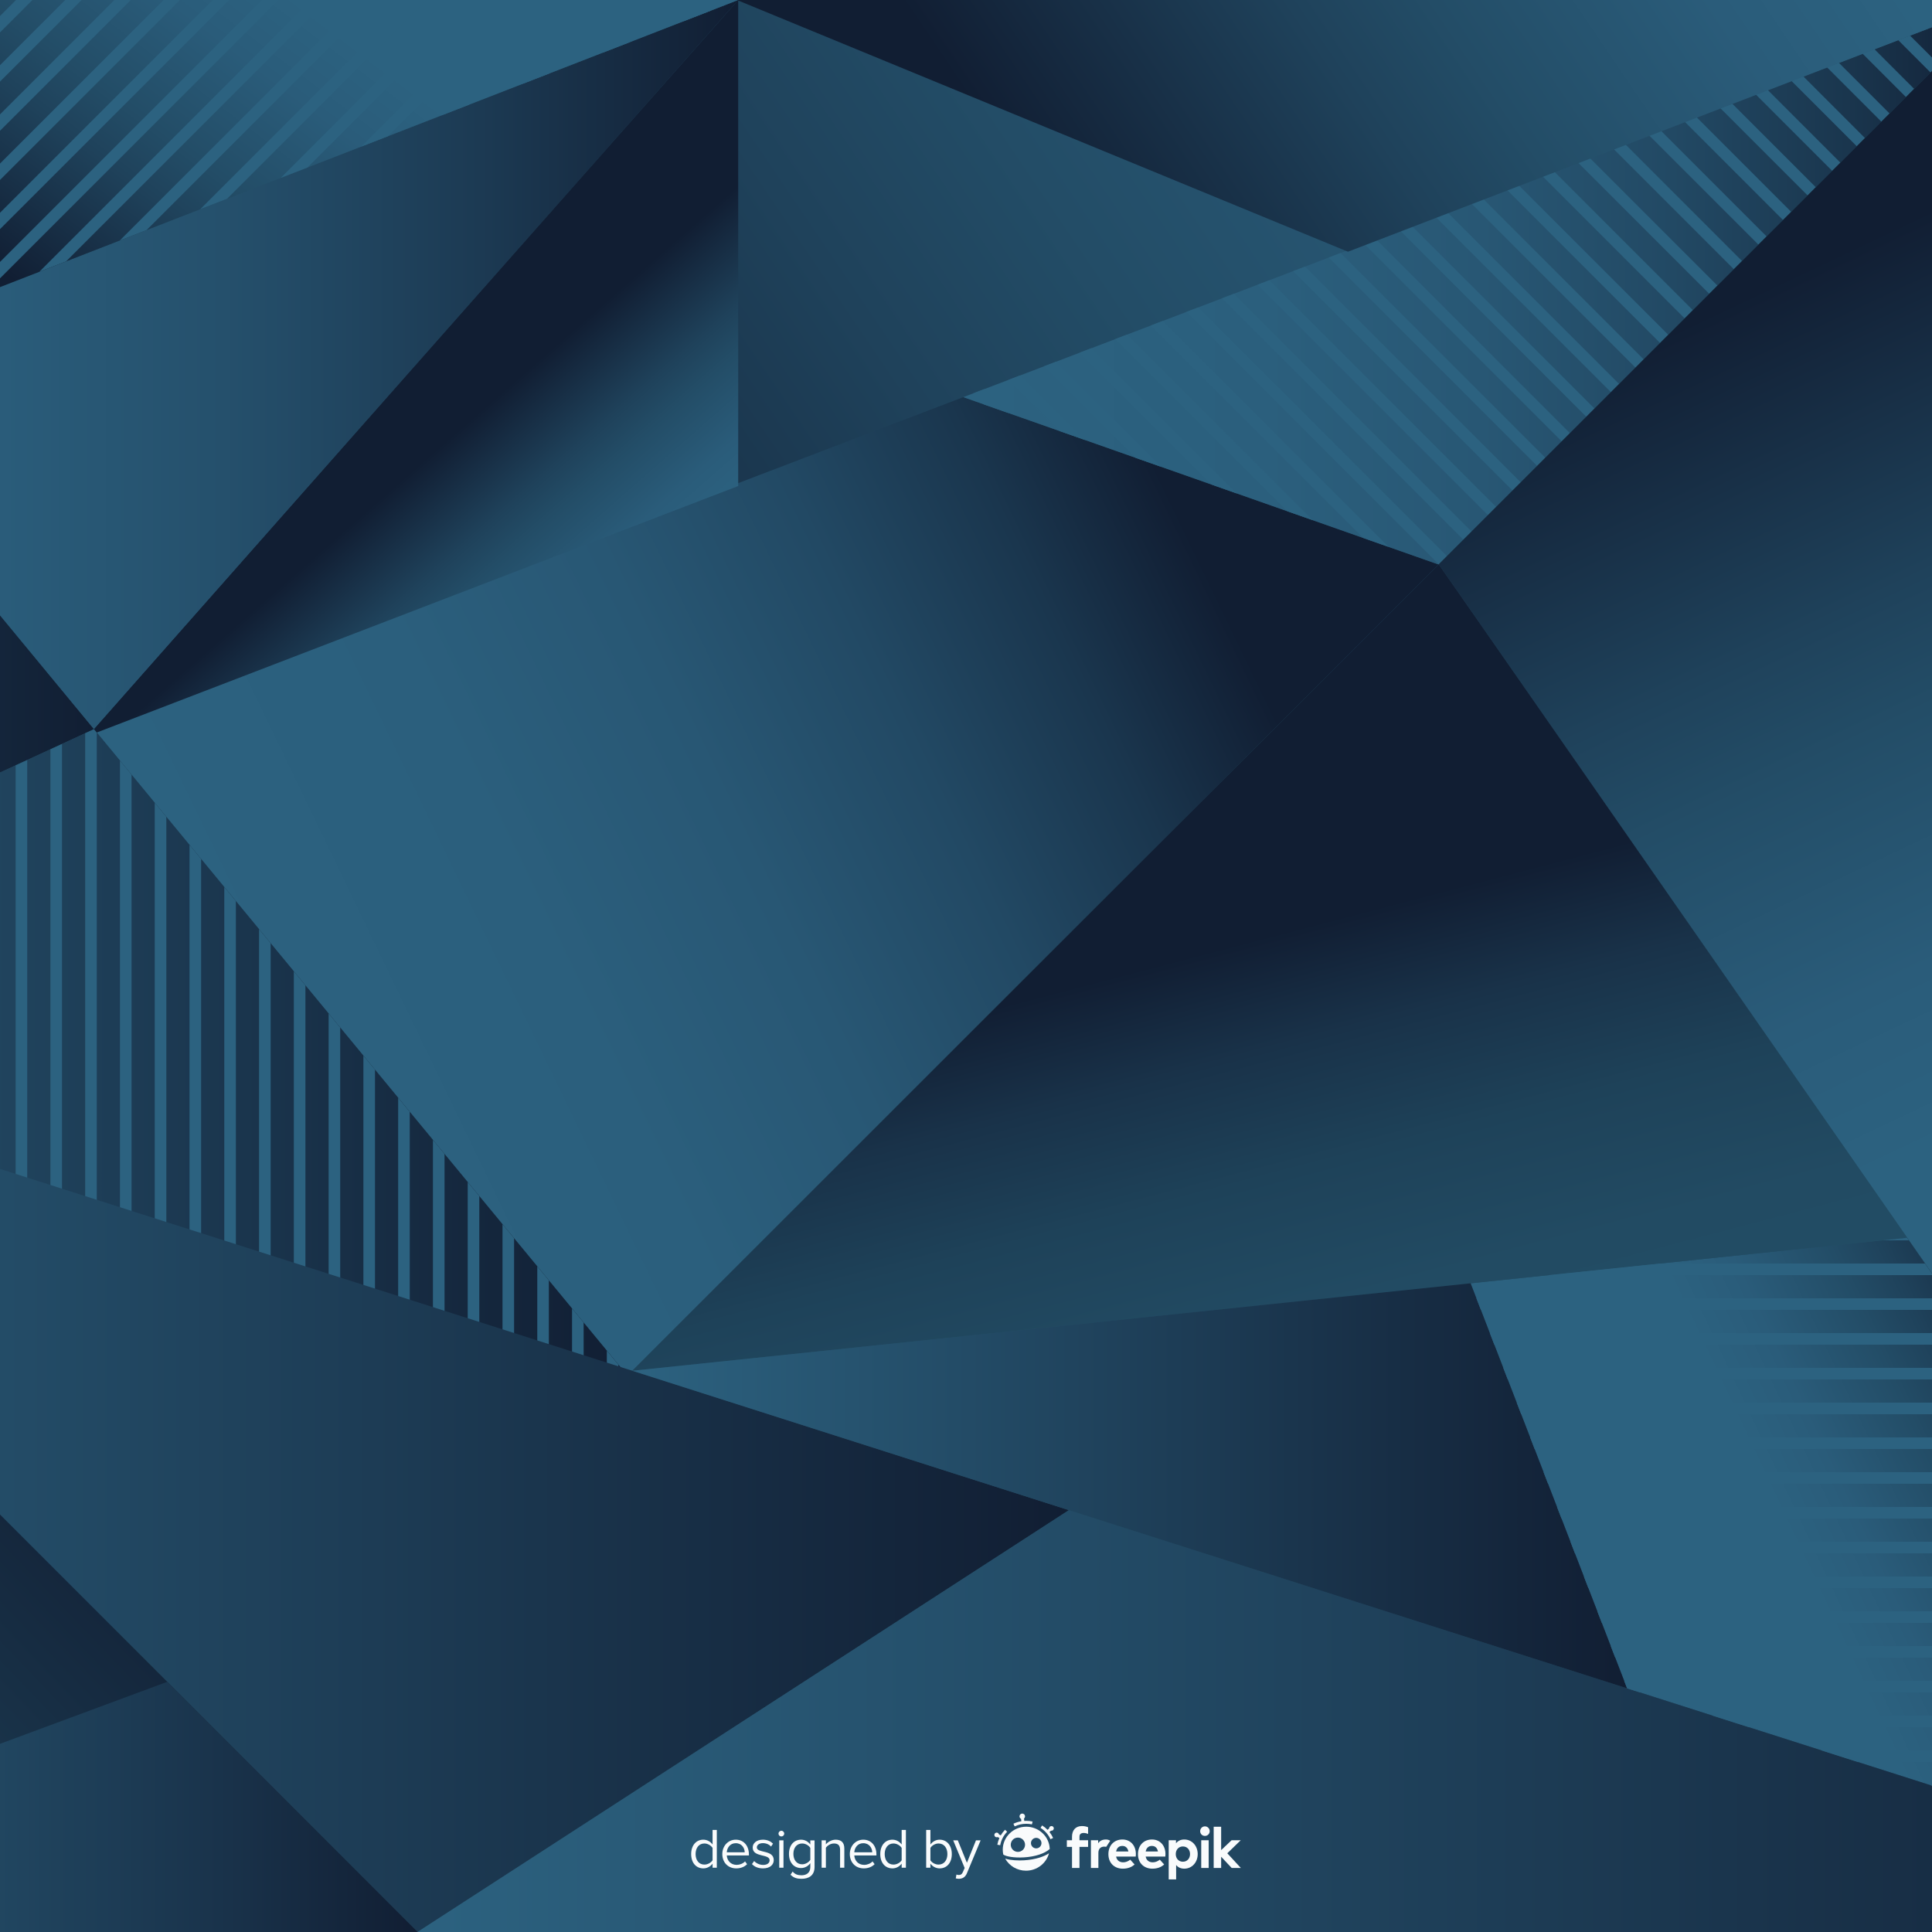 <?xml version="1.0" encoding="utf-8"?>
<!-- Generator: Adobe Illustrator 27.5.0, SVG Export Plug-In . SVG Version: 6.00 Build 0)  -->
<svg version="1.1" xmlns="http://www.w3.org/2000/svg" xmlns:xlink="http://www.w3.org/1999/xlink" x="0px" y="0px"
	 viewBox="0 0 500 500" style="enable-background:new 0 0 500 500;" xml:space="preserve">
<rect x="0" y="0" width="500" height="500" fill="#808080" stroke="none"/>
<g id="BACKGROUND_2_1_">
</g>
<g id="BACKGROUND_1">
	<g>
		<defs>
			<rect id="SVGID_00000122690833094359538440000004444430875733666959_" width="500" height="500"/>
		</defs>
		<clipPath id="SVGID_00000038402626190020274450000003783617055604353694_">
			<use xlink:href="#SVGID_00000122690833094359538440000004444430875733666959_"  style="overflow:visible;"/>
		</clipPath>
		<g style="clip-path:url(#SVGID_00000038402626190020274450000003783617055604353694_);">
			<rect x="-131.385" style="fill:#234E66;" width="750" height="500"/>
			<linearGradient id="SVGID_1_" gradientUnits="userSpaceOnUse" x1="572.133" y1="-147.349" x2="95.705" y2="175.532">
				<stop  offset="0.287" style="stop-color:#2C6280"/>
				<stop  offset="0.427" style="stop-color:#2A5C7A"/>
				<stop  offset="0.623" style="stop-color:#234D67"/>
				<stop  offset="0.726" style="stop-color:#1F425B"/>
				<stop  offset="1" style="stop-color:#111E33"/>
			</linearGradient>
			<polygon style="fill:url(#SVGID_1_);" points="191.045,0 24.334,188.709 25.045,189.571 518.378,0 			"/>
			
				<linearGradient id="SVGID_00000126285624191521070600000002912269587615550090_" gradientUnits="userSpaceOnUse" x1="46.04" y1="295.177" x2="319.593" y2="163.232">
				<stop  offset="0.092" style="stop-color:#2C6280"/>
				<stop  offset="0.356" style="stop-color:#2B5F7D"/>
				<stop  offset="0.545" style="stop-color:#285774"/>
				<stop  offset="0.712" style="stop-color:#224964"/>
				<stop  offset="0.864" style="stop-color:#1A364E"/>
				<stop  offset="1" style="stop-color:#111E33"/>
			</linearGradient>
			<polygon style="fill:url(#SVGID_00000126285624191521070600000002912269587615550090_);" points="24.334,188.709 162.378,356 
				163.212,355.167 372.294,146.085 249.303,102.778 			"/>
			
				<linearGradient id="SVGID_00000067194892222568761140000014337819102045827003_" gradientUnits="userSpaceOnUse" x1="-131.385" y1="130.285" x2="24.334" y2="130.285">
				<stop  offset="0" style="stop-color:#234E66"/>
				<stop  offset="1" style="stop-color:#111E33"/>
			</linearGradient>
			<polygon style="fill:url(#SVGID_00000067194892222568761140000014337819102045827003_);" points="-131.385,0 24.334,188.709 
				-131.385,260.57 			"/>
			
				<linearGradient id="SVGID_00000109014821626106140000000008400902350013341887_" gradientUnits="userSpaceOnUse" x1="-131.385" y1="272.355" x2="162.378" y2="272.355">
				<stop  offset="0" style="stop-color:#2C6280"/>
				<stop  offset="1" style="stop-color:#111E33"/>
			</linearGradient>
			<polygon style="fill:url(#SVGID_00000109014821626106140000000008400902350013341887_);" points="24.334,188.709 
				-131.385,260.57 162.378,356 			"/>
			<g>
				<polygon style="fill:#2C6280;" points="58.045,322.107 61.045,323.082 61.045,233.198 58.045,229.563 				"/>
				<polygon style="fill:#2C6280;" points="13.045,307.488 16.045,308.463 16.045,192.534 13.045,193.919 				"/>
				<polygon style="fill:#2C6280;" points="76.045,327.954 79.045,328.929 79.045,255.012 76.045,251.376 				"/>
				<polygon style="fill:#2C6280;" points="67.045,325.031 70.045,326.005 70.045,244.105 67.045,240.469 				"/>
				<polygon style="fill:#2C6280;" points="49.045,319.183 52.045,320.158 52.045,222.292 49.045,218.656 				"/>
				<polygon style="fill:#2C6280;" points="22.045,189.766 22.045,310.412 25.045,311.387 25.045,189.571 24.334,188.709 				"/>
				<polygon style="fill:#2C6280;" points="31.045,313.336 34.045,314.31 34.045,200.478 31.045,196.842 				"/>
				<polygon style="fill:#2C6280;" points="85.045,330.878 88.045,331.853 88.045,265.918 85.045,262.283 				"/>
				<polygon style="fill:#2C6280;" points="148.045,351.344 151.045,352.318 151.045,342.266 148.045,338.63 				"/>
				<polygon style="fill:#2C6280;" points="139.045,348.42 142.045,349.395 142.045,331.359 139.045,327.723 				"/>
				<polygon style="fill:#2C6280;" points="130.045,345.496 133.045,346.471 133.045,320.452 130.045,316.817 				"/>
				<polygon style="fill:#2C6280;" points="94.045,333.802 97.045,334.776 97.045,276.825 94.045,273.19 				"/>
				<polygon style="fill:#2C6280;" points="157.045,349.537 157.045,354.267 160.045,355.242 160.045,353.172 				"/>
				<polygon style="fill:#2C6280;" points="103.045,336.725 106.045,337.7 106.045,287.732 103.045,284.096 				"/>
				<polygon style="fill:#2C6280;" points="112.045,339.649 115.045,340.624 115.045,298.639 112.045,295.003 				"/>
				<polygon style="fill:#2C6280;" points="121.045,342.573 124.045,343.547 124.045,309.546 121.045,305.91 				"/>
				<polygon style="fill:#2C6280;" points="40.045,316.26 43.045,317.234 43.045,211.385 40.045,207.749 				"/>
				<polygon style="fill:#2C6280;" points="4.045,304.565 7.045,305.539 7.045,196.688 4.045,198.072 				"/>
			</g>
			
				<linearGradient id="SVGID_00000161622381108593711370000008851795405399787911_" gradientUnits="userSpaceOnUse" x1="-131.385" y1="380.285" x2="276.635" y2="380.285">
				<stop  offset="0" style="stop-color:#2C6280"/>
				<stop  offset="1" style="stop-color:#111E33"/>
			</linearGradient>
			<polygon style="fill:url(#SVGID_00000161622381108593711370000008851795405399787911_);" points="-131.385,260.57 
				276.635,390.826 108.045,500 			"/>
			
				<linearGradient id="SVGID_00000111175548171590236740000005094108928838115247_" gradientUnits="userSpaceOnUse" x1="-111.146" y1="475.414" x2="12.077" y2="357.575">
				<stop  offset="0" style="stop-color:#234E66"/>
				<stop  offset="1" style="stop-color:#111E33"/>
			</linearGradient>
			<polygon style="fill:url(#SVGID_00000111175548171590236740000005094108928838115247_);" points="-131.385,260.57 -131.385,500 
				108.045,500 			"/>
			
				<linearGradient id="SVGID_00000022518485989293540560000009581231809545172911_" gradientUnits="userSpaceOnUse" x1="-53.08" y1="94.355" x2="191.045" y2="94.355">
				<stop  offset="0" style="stop-color:#2C6280"/>
				<stop  offset="0.204" style="stop-color:#2A5D7B"/>
				<stop  offset="0.455" style="stop-color:#25506C"/>
				<stop  offset="0.727" style="stop-color:#1C3A53"/>
				<stop  offset="1" style="stop-color:#111E33"/>
			</linearGradient>
			<polygon style="fill:url(#SVGID_00000022518485989293540560000009581231809545172911_);" points="24.334,188.709 191.045,0 
				-53.08,94.938 			"/>
			
				<linearGradient id="SVGID_00000150103555249352686270000003031532945049939615_" gradientUnits="userSpaceOnUse" x1="-131.385" y1="467.625" x2="108.045" y2="467.625">
				<stop  offset="0" style="stop-color:#2C6280"/>
				<stop  offset="0.198" style="stop-color:#2A5C7A"/>
				<stop  offset="0.474" style="stop-color:#234C67"/>
				<stop  offset="0.796" style="stop-color:#19324A"/>
				<stop  offset="1" style="stop-color:#111E33"/>
			</linearGradient>
			<polygon style="fill:url(#SVGID_00000150103555249352686270000003031532945049939615_);" points="43.296,435.251 -131.385,500 
				108.045,500 			"/>
			
				<linearGradient id="SVGID_00000049934830065156415780000007023896879919302589_" gradientUnits="userSpaceOnUse" x1="249.303" y1="73.042" x2="518.378" y2="73.042">
				<stop  offset="0" style="stop-color:#2C6280"/>
				<stop  offset="0.29" style="stop-color:#2B5F7D"/>
				<stop  offset="0.499" style="stop-color:#285774"/>
				<stop  offset="0.682" style="stop-color:#224964"/>
				<stop  offset="0.85" style="stop-color:#1A364E"/>
				<stop  offset="1" style="stop-color:#111E33"/>
			</linearGradient>
			<polygon style="fill:url(#SVGID_00000049934830065156415780000007023896879919302589_);" points="518.378,0 249.303,102.778 
				372.294,146.085 			"/>
			<g>
				<polygon style="fill:#2C6280;" points="455.074,63.304 457.195,61.183 429.834,33.821 426.764,34.994 				"/>
				<polygon style="fill:#2C6280;" points="461.438,56.94 463.56,54.819 439.044,30.303 435.974,31.476 				"/>
				<polygon style="fill:#2C6280;" points="467.802,50.576 469.924,48.455 448.254,26.785 445.184,27.958 				"/>
				<polygon style="fill:#2C6280;" points="435.982,82.396 438.104,80.275 402.204,44.375 399.134,45.548 				"/>
				<polygon style="fill:#2C6280;" points="442.346,76.032 444.468,73.911 411.414,40.857 408.344,42.03 				"/>
				<polygon style="fill:#2C6280;" points="448.71,69.668 450.832,67.547 420.624,37.339 417.554,38.512 				"/>
				<polygon style="fill:#2C6280;" points="429.618,88.76 431.74,86.639 392.994,47.893 389.924,49.065 				"/>
				<polygon style="fill:#2C6280;" points="474.166,44.212 476.287,42.091 457.464,23.267 454.394,24.44 				"/>
				<polygon style="fill:#2C6280;" points="480.53,37.848 482.651,35.727 466.674,19.75 463.604,20.922 				"/>
				<polygon style="fill:#2C6280;" points="499.622,18.756 501.743,16.635 494.304,9.196 491.234,10.368 				"/>
				<polygon style="fill:#2C6280;" points="486.894,31.484 489.015,29.363 475.884,16.232 472.814,17.404 				"/>
				<polygon style="fill:#2C6280;" points="493.258,25.12 495.379,22.999 485.094,12.714 482.024,13.886 				"/>
				<polygon style="fill:#2C6280;" points="293.864,118.469 300.413,120.775 273.264,93.626 270.194,94.799 				"/>
				<polygon style="fill:#2C6280;" points="333.155,132.303 339.703,134.609 291.684,86.59 288.614,87.763 				"/>
				<polygon style="fill:#2C6280;" points="378.707,139.672 380.828,137.55 319.314,76.036 316.244,77.209 				"/>
				<polygon style="fill:#2C6280;" points="372.343,146.036 374.464,143.914 310.104,79.554 307.034,80.727 				"/>
				<polygon style="fill:#2C6280;" points="352.8,139.221 359.348,141.527 300.894,83.072 297.824,84.245 				"/>
				<polygon style="fill:#2C6280;" points="313.509,125.386 320.058,127.692 282.474,90.108 279.404,91.281 				"/>
				<polygon style="fill:#2C6280;" points="423.254,95.124 425.376,93.003 383.784,51.411 380.714,52.583 				"/>
				<polygon style="fill:#2C6280;" points="274.219,111.551 280.768,113.857 264.054,97.144 260.984,98.316 				"/>
				<polygon style="fill:#2C6280;" points="254.574,104.634 261.122,106.94 254.844,100.662 251.774,101.834 				"/>
				<polygon style="fill:#2C6280;" points="410.527,107.852 412.648,105.731 365.364,58.447 362.294,59.619 				"/>
				<polygon style="fill:#2C6280;" points="416.891,101.488 419.012,99.367 374.574,54.929 371.504,56.101 				"/>
				<polygon style="fill:#2C6280;" points="385.071,133.308 387.192,131.186 328.524,72.518 325.454,73.691 				"/>
				<polygon style="fill:#2C6280;" points="404.163,114.216 406.284,112.094 356.154,61.965 353.084,63.137 				"/>
				<polygon style="fill:#2C6280;" points="391.435,126.944 393.556,124.822 337.734,69 334.664,70.173 				"/>
				<polygon style="fill:#2C6280;" points="397.799,120.58 399.92,118.459 346.944,65.482 343.874,66.655 				"/>
			</g>
			
				<linearGradient id="SVGID_00000002376501478430473080000009741799680796579507_" gradientUnits="userSpaceOnUse" x1="580.088" y1="357.203" x2="447.99" y2="78.563">
				<stop  offset="0.287" style="stop-color:#2C6280"/>
				<stop  offset="0.427" style="stop-color:#2A5C7A"/>
				<stop  offset="0.623" style="stop-color:#234D67"/>
				<stop  offset="0.726" style="stop-color:#1F425B"/>
				<stop  offset="1" style="stop-color:#111E33"/>
			</linearGradient>
			<polygon style="fill:url(#SVGID_00000002376501478430473080000009741799680796579507_);" points="372.343,146.036 618.615,500 
				518.378,0 			"/>
			
				<linearGradient id="SVGID_00000179623061065432221350000011492512005254798470_" gradientUnits="userSpaceOnUse" x1="444.771" y1="441.917" x2="556.575" y2="389.192">
				<stop  offset="0.287" style="stop-color:#2C6280"/>
				<stop  offset="0.427" style="stop-color:#2A5C7A"/>
				<stop  offset="0.623" style="stop-color:#234D67"/>
				<stop  offset="0.726" style="stop-color:#1F425B"/>
				<stop  offset="1" style="stop-color:#111E33"/>
			</linearGradient>
			<polygon style="fill:url(#SVGID_00000179623061065432221350000011492512005254798470_);" points="380.591,332.117 
				493.545,320.333 618.615,500 421.09,436.939 			"/>
			
				<linearGradient id="SVGID_00000007426196019733633450000002890804693741294763_" gradientUnits="userSpaceOnUse" x1="341.156" y1="385.453" x2="305.156" y2="248.12">
				<stop  offset="0" style="stop-color:#234E66"/>
				<stop  offset="0.322" style="stop-color:#224B63"/>
				<stop  offset="0.573" style="stop-color:#1E4259"/>
				<stop  offset="0.8" style="stop-color:#193249"/>
				<stop  offset="1" style="stop-color:#111E33"/>
			</linearGradient>
			<polygon style="fill:url(#SVGID_00000007426196019733633450000002890804693741294763_);" points="163.649,354.75 
				493.545,320.333 372.343,146.036 			"/>
			
				<linearGradient id="SVGID_00000019677349452630692080000007883823670567551120_" gradientUnits="userSpaceOnUse" x1="72.106" y1="-55.763" x2="-14.735" y2="58.783">
				<stop  offset="0.022" style="stop-color:#2C6280"/>
				<stop  offset="0.287" style="stop-color:#2C6280"/>
				<stop  offset="0.427" style="stop-color:#2A5C7A"/>
				<stop  offset="0.623" style="stop-color:#234D67"/>
				<stop  offset="0.726" style="stop-color:#1F425B"/>
				<stop  offset="1" style="stop-color:#111E33"/>
			</linearGradient>
			<polygon style="fill:url(#SVGID_00000019677349452630692080000007883823670567551120_);" points="-131.385,0 191.045,0 
				-53.08,94.938 			"/>
			<g>
				<polygon style="fill:#2C6280;" points="51.835,54.137 58.778,51.437 110.215,0 105.972,0 				"/>
				<polygon style="fill:#2C6280;" points="-31.475,86.536 -24.533,83.836 59.303,0 55.061,0 				"/>
				<polygon style="fill:#2C6280;" points="31.008,62.237 37.95,59.537 97.487,0 93.244,0 				"/>
				<polygon style="fill:#2C6280;" points="10.18,70.336 17.122,67.636 84.759,0 80.517,0 				"/>
				<polygon style="fill:#2C6280;" points="-10.648,78.436 -3.705,75.736 72.031,0 67.789,0 				"/>
				<polygon style="fill:#2C6280;" points="72.663,46.038 79.605,43.338 122.943,0 118.7,0 				"/>
				<polygon style="fill:#2C6280;" points="155.973,13.639 162.915,10.939 173.855,0 169.612,0 				"/>
				<polygon style="fill:#2C6280;" points="135.145,21.739 142.088,19.039 161.127,0 156.884,0 				"/>
				<polygon style="fill:#2C6280;" points="176.8,5.54 183.743,2.84 186.582,0 182.34,0 				"/>
				<polygon style="fill:#2C6280;" points="114.318,29.838 121.26,27.139 148.399,0 144.156,0 				"/>
				<polygon style="fill:#2C6280;" points="93.49,37.938 100.433,35.238 135.671,0 131.428,0 				"/>
				<polygon style="fill:#2C6280;" points="-52.302,94.635 -45.36,91.935 46.575,0 42.333,0 				"/>
				<polygon style="fill:#2C6280;" points="-64.371,81.248 -62.453,83.573 21.12,0 16.877,0 				"/>
				<polygon style="fill:#2C6280;" points="-70.124,74.273 -68.206,76.598 8.392,0 4.149,0 				"/>
				<polygon style="fill:#2C6280;" points="-58.618,88.223 -56.701,90.548 33.847,0 29.605,0 				"/>
			</g>
			
				<linearGradient id="SVGID_00000010299466372334616660000012042582730614899341_" gradientUnits="userSpaceOnUse" x1="108.045" y1="445.413" x2="618.615" y2="445.413">
				<stop  offset="0" style="stop-color:#2C6280"/>
				<stop  offset="1" style="stop-color:#111E33"/>
			</linearGradient>
			<polygon style="fill:url(#SVGID_00000010299466372334616660000012042582730614899341_);" points="276.635,390.826 108.045,500 
				618.615,500 			"/>
			
				<linearGradient id="SVGID_00000148649033556863045450000004275804373424108178_" gradientUnits="userSpaceOnUse" x1="163.649" y1="384.528" x2="421.09" y2="384.528">
				<stop  offset="0" style="stop-color:#2C6280"/>
				<stop  offset="1" style="stop-color:#111E33"/>
			</linearGradient>
			<polygon style="fill:url(#SVGID_00000148649033556863045450000004275804373424108178_);" points="421.09,436.939 
				380.591,332.117 163.649,354.75 			"/>
			
				<linearGradient id="SVGID_00000092457919129652065540000009487078202511812481_" gradientUnits="userSpaceOnUse" x1="522.274" y1="-113.672" x2="271.268" y2="56.438">
				<stop  offset="0.287" style="stop-color:#2C6280"/>
				<stop  offset="0.427" style="stop-color:#2A5C7A"/>
				<stop  offset="0.623" style="stop-color:#234D67"/>
				<stop  offset="0.726" style="stop-color:#1F425B"/>
				<stop  offset="1" style="stop-color:#111E33"/>
			</linearGradient>
			<polygon style="fill:url(#SVGID_00000092457919129652065540000009487078202511812481_);" points="518.378,0 190.712,0 
				348.854,65.142 			"/>
			<g>
				<polygon style="fill:#2C6280;" points="413.384,416.996 414.544,419.996 562.922,419.996 560.834,416.996 				"/>
				<polygon style="fill:#2C6280;" points="471.384,452.996 480.781,455.996 587.983,455.996 585.894,452.996 				"/>
				<polygon style="fill:#2C6280;" points="443.194,443.996 452.591,446.996 581.718,446.996 579.629,443.996 				"/>
				<polygon style="fill:#2C6280;" points="420.339,434.996 421.09,436.939 424.4,437.996 575.453,437.996 573.364,434.996 				"/>
				<polygon style="fill:#2C6280;" points="416.862,425.996 418.021,428.996 569.188,428.996 567.099,425.996 				"/>
				<polygon style="fill:#2C6280;" points="499.575,461.996 508.972,464.996 594.248,464.996 592.159,461.996 				"/>
				<polygon style="fill:#2C6280;" points="392.521,362.996 393.68,365.996 525.332,365.996 523.243,362.996 				"/>
				<polygon style="fill:#2C6280;" points="382.089,335.996 383.248,338.996 506.537,338.996 504.448,335.996 				"/>
				<polygon style="fill:#2C6280;" points="389.044,353.996 390.203,356.996 519.067,356.996 516.978,353.996 				"/>
				<polygon style="fill:#2C6280;" points="385.566,344.996 386.725,347.996 512.802,347.996 510.713,344.996 				"/>
				<polygon style="fill:#2C6280;" points="429.682,326.996 400.926,329.996 500.271,329.996 498.183,326.996 				"/>
				<polygon style="fill:#2C6280;" points="409.907,407.996 411.066,410.996 556.657,410.996 554.569,407.996 				"/>
				<polygon style="fill:#2C6280;" points="487.194,320.996 494.006,320.996 493.545,320.333 				"/>
				<polygon style="fill:#2C6280;" points="402.953,389.996 404.112,392.996 544.127,392.996 542.039,389.996 				"/>
				<polygon style="fill:#2C6280;" points="395.998,371.996 397.157,374.996 531.597,374.996 529.508,371.996 				"/>
				<polygon style="fill:#2C6280;" points="406.43,398.996 407.589,401.996 550.392,401.996 548.304,398.996 				"/>
				<polygon style="fill:#2C6280;" points="399.475,380.996 400.634,383.996 537.862,383.996 535.774,380.996 				"/>
			</g>
			
				<linearGradient id="SVGID_00000033333062247729148690000014924424969526153367_" gradientUnits="userSpaceOnUse" x1="177.299" y1="173.836" x2="120.882" y2="109.438">
				<stop  offset="0.287" style="stop-color:#2C6280"/>
				<stop  offset="0.427" style="stop-color:#2A5C7A"/>
				<stop  offset="0.623" style="stop-color:#234D67"/>
				<stop  offset="0.726" style="stop-color:#1F425B"/>
				<stop  offset="1" style="stop-color:#111E33"/>
			</linearGradient>
			<polygon style="fill:url(#SVGID_00000033333062247729148690000014924424969526153367_);" points="25.045,189.571 
				191.045,125.783 191.045,0 24.334,188.709 			"/>
		</g>
	</g>
</g>
<g id="DESIGNED_BY_FREEPIK">
	<g>
		<g id="XMLID_29_">
			<g id="XMLID_48_">
				<path id="XMLID_56_" style="fill:#F9FBFC;" d="M260.104,473.536c-0.432,0.443-0.803,0.931-1.108,1.453l-0.465-0.241
					c-0.067-0.298-0.349-0.503-0.659-0.466c-0.331,0.039-0.568,0.339-0.529,0.67c0.039,0.331,0.339,0.568,0.67,0.529
					c0.066-0.008,0.127-0.026,0.184-0.052l0.451,0.234c-0.251,0.554-0.433,1.139-0.539,1.744l0.746,0.132
					c0.23-1.306,0.85-2.507,1.792-3.473L260.104,473.536z"/>
				<path id="XMLID_55_" style="fill:#F9FBFC;" d="M265.592,471.234c-0.171,0-0.341,0.006-0.51,0.017l-0.074-0.626
					c0.188-0.149,0.296-0.389,0.266-0.645c-0.046-0.393-0.402-0.674-0.795-0.628c-0.393,0.046-0.674,0.402-0.628,0.795
					c0.03,0.254,0.189,0.461,0.404,0.564l0.074,0.624c-0.714,0.116-1.403,0.332-2.06,0.646l0.327,0.684
					c0.934-0.447,1.942-0.673,2.995-0.673c0.496,0,0.993,0.053,1.475,0.158l0.161-0.741
					C266.692,471.293,266.142,471.234,265.592,471.234z"/>
				<path id="XMLID_54_" style="fill:#F9FBFC;" d="M272.194,473.781c0.331-0.04,0.566-0.342,0.526-0.672
					c-0.04-0.331-0.341-0.566-0.672-0.526c-0.309,0.038-0.535,0.304-0.53,0.609l-0.416,0.363c-0.418-0.43-0.889-0.813-1.408-1.139
					l-0.404,0.641c1.134,0.715,2.021,1.726,2.563,2.925l0.69-0.313c-0.251-0.554-0.568-1.072-0.942-1.545l0.402-0.351
					C272.065,473.786,272.129,473.789,272.194,473.781z"/>
				<path id="XMLID_53_" style="fill:#F9FBFC;" d="M265.044,481.443c-0.386,0.023-0.775,0.035-1.157,0.035
					c-0.88,0-1.733-0.061-2.478-0.179c-0.39-0.062-0.846-0.155-1.27-0.292c1.046,1.861,3.069,3.125,5.388,3.125
					c2.855,0,5.262-1.916,5.95-4.504c-0.682,0.449-1.505,0.825-2.459,1.123C267.839,481.118,266.463,481.357,265.044,481.443z"/>
				<path id="XMLID_49_" style="fill:#F9FBFC;" d="M265.592,472.75c-3.352,0-6.08,2.666-6.08,5.943c0,0.426,0.046,0.849,0.137,1.261
					c0.673,0.483,2.706,0.89,5.348,0.731c2.879-0.173,5.297-0.957,6.672-2.159c-0.006-0.195-0.021-0.39-0.045-0.582
					C271.244,474.984,268.65,472.75,265.592,472.75z M263.432,479.265c-1.02,0-1.85-0.83-1.85-1.85c0-1.02,0.83-1.85,1.85-1.85
					c1.02,0,1.85,0.83,1.85,1.85C265.282,478.435,264.452,479.265,263.432,479.265z M268.17,478.357c-0.75,0-1.36-0.61-1.36-1.36
					c0-0.75,0.61-1.361,1.36-1.361c0.75,0,1.361,0.61,1.361,1.361C269.53,477.747,268.92,478.357,268.17,478.357z"/>
			</g>
			<path id="XMLID_46_" style="fill:#F9FBFC;" d="M281.595,474.617c-0.295-0.116-0.805-0.309-1.382-0.237
				c-0.551,0.069-0.844,0.341-0.844,1.007v0.866h2.228v1.717h-2.228v5.455h-1.932v-5.455h-1.34v-1.717h1.34v-0.888
				c0-1.68,0.896-2.783,2.568-2.783c0.643,0,1.157,0.122,1.59,0.308L281.595,474.617z"/>
			<path id="XMLID_44_" style="fill:#F9FBFC;" d="M286.298,477.949c-0.177-0.03-0.358-0.046-0.526-0.046
				c-0.895,0-1.51,0.548-1.51,1.613v3.908h-1.932v-7.172h1.873v0.785c0.451-0.673,1.14-0.977,2.021-0.977
				c0.414,0,0.848,0.128,1.094,0.337L286.298,477.949z"/>
			<path id="XMLID_41_" style="fill:#F9FBFC;" d="M293.965,479.828c0,0.222-0.015,0.489-0.037,0.651h-5.085
				c0.207,1.036,0.933,1.488,1.843,1.488c0.622,0,1.295-0.252,1.813-0.688l1.133,1.243c-0.814,0.748-1.85,1.088-3.057,1.088
				c-2.198,0-3.723-1.495-3.723-3.753c0-2.258,1.48-3.797,3.627-3.797C292.544,476.06,293.958,477.592,293.965,479.828z
				 M288.851,479.161h3.175c-0.177-0.918-0.733-1.436-1.562-1.436C289.554,477.725,289.021,478.273,288.851,479.161z"/>
			<path id="XMLID_38_" style="fill:#F9FBFC;" d="M301.618,479.828c0,0.222-0.015,0.489-0.037,0.651h-5.085
				c0.207,1.036,0.932,1.488,1.843,1.488c0.622,0,1.295-0.252,1.814-0.688l1.132,1.243c-0.814,0.748-1.85,1.088-3.057,1.088
				c-2.198,0-3.723-1.495-3.723-3.753c0-2.258,1.48-3.797,3.627-3.797C300.197,476.06,301.611,477.592,301.618,479.828z
				 M296.504,479.161h3.175c-0.178-0.918-0.733-1.436-1.562-1.436C297.207,477.725,296.674,478.273,296.504,479.161z"/>
			<path id="XMLID_35_" style="fill:#F9FBFC;" d="M309.964,479.835c0,2.154-1.495,3.775-3.471,3.775
				c-0.962,0-1.643-0.378-2.109-0.933v3.708h-1.924v-10.133h1.887v0.792c0.466-0.585,1.155-0.984,2.139-0.984
				C308.469,476.06,309.964,477.681,309.964,479.835z M304.287,479.835c0,1.132,0.747,1.976,1.843,1.976
				c1.14,0,1.85-0.881,1.85-1.976c0-1.095-0.711-1.976-1.85-1.976C305.035,477.859,304.287,478.703,304.287,479.835z"/>
			<path id="XMLID_32_" style="fill:#F9FBFC;" d="M313.067,473.906c0,0.696-0.54,1.229-1.236,1.229
				c-0.696,0-1.229-0.533-1.229-1.229c0-0.696,0.533-1.243,1.229-1.243C312.527,472.663,313.067,473.211,313.067,473.906z
				 M312.809,483.425h-1.932v-7.172h1.932V483.425z"/>
			<path id="XMLID_30_" style="fill:#F9FBFC;" d="M316.032,478.806l2.702-2.554h2.368l-3.479,3.375l3.501,3.797h-2.376l-2.716-2.901
				v2.901H314.1v-10.658h1.932V478.806z"/>
		</g>
		<g>
			<path style="fill:#F9FBFC;" d="M184.412,483.36v-1.055c-0.527,0.718-1.391,1.23-2.387,1.23c-1.846,0-3.149-1.406-3.149-3.706
				c0-2.256,1.289-3.721,3.149-3.721c0.952,0,1.816,0.469,2.387,1.245v-3.765h1.099v9.77H184.412z M184.412,481.441v-3.208
				c-0.395-0.615-1.245-1.143-2.124-1.143c-1.421,0-2.27,1.172-2.27,2.739c0,1.567,0.85,2.724,2.27,2.724
				C183.168,482.554,184.017,482.056,184.412,481.441z"/>
			<path style="fill:#F9FBFC;" d="M186.932,479.815c0-2.051,1.465-3.706,3.486-3.706c2.139,0,3.398,1.67,3.398,3.794v0.279h-5.727
				c0.088,1.333,1.025,2.446,2.549,2.446c0.805,0,1.626-0.322,2.182-0.893l0.527,0.718c-0.703,0.703-1.655,1.084-2.812,1.084
				C188.44,483.535,186.932,482.027,186.932,479.815z M190.403,477.017c-1.509,0-2.256,1.274-2.314,2.358h4.643
				C192.718,478.321,192.015,477.017,190.403,477.017z"/>
			<path style="fill:#F9FBFC;" d="M194.607,482.422l0.571-0.791c0.469,0.542,1.362,1.011,2.329,1.011c1.084,0,1.67-0.513,1.67-1.216
				c0-1.714-4.38-0.659-4.38-3.281c0-1.098,0.952-2.036,2.636-2.036c1.201,0,2.051,0.454,2.622,1.025l-0.513,0.762
				c-0.424-0.513-1.201-0.894-2.109-0.894c-0.967,0-1.567,0.483-1.567,1.113c0,1.552,4.38,0.527,4.38,3.281
				c0,1.187-0.952,2.138-2.783,2.138C196.306,483.535,195.325,483.184,194.607,482.422z"/>
			<path style="fill:#F9FBFC;" d="M201.477,474.542c0-0.41,0.337-0.747,0.732-0.747c0.41,0,0.747,0.337,0.747,0.747
				c0,0.41-0.337,0.732-0.747,0.732C201.814,475.274,201.477,474.952,201.477,474.542z M201.667,483.36v-7.075h1.099v7.075H201.667z
				"/>
			<path style="fill:#F9FBFC;" d="M204.582,485.176l0.556-0.82c0.586,0.703,1.289,0.967,2.3,0.967c1.172,0,2.27-0.571,2.27-2.124
				v-1.011c-0.513,0.718-1.377,1.26-2.373,1.26c-1.845,0-3.149-1.377-3.149-3.662c0-2.27,1.289-3.676,3.149-3.676
				c0.952,0,1.802,0.469,2.373,1.245v-1.069h1.098v6.87c0,2.344-1.641,3.076-3.369,3.076
				C206.237,486.231,205.417,485.996,204.582,485.176z M209.709,481.324v-3.091c-0.381-0.615-1.23-1.143-2.109-1.143
				c-1.421,0-2.27,1.128-2.27,2.695c0,1.553,0.849,2.695,2.27,2.695C208.478,482.481,209.328,481.939,209.709,481.324z"/>
			<path style="fill:#F9FBFC;" d="M217.413,483.36v-4.629c0-1.245-0.63-1.641-1.582-1.641c-0.865,0-1.685,0.527-2.095,1.099v5.17
				h-1.099v-7.075h1.099v1.025c0.498-0.586,1.465-1.201,2.519-1.201c1.48,0,2.256,0.747,2.256,2.285v4.966H217.413z"/>
			<path style="fill:#F9FBFC;" d="M219.932,479.815c0-2.051,1.465-3.706,3.486-3.706c2.139,0,3.398,1.67,3.398,3.794v0.279h-5.727
				c0.088,1.333,1.025,2.446,2.549,2.446c0.806,0,1.626-0.322,2.183-0.893l0.527,0.718c-0.703,0.703-1.655,1.084-2.812,1.084
				C221.441,483.535,219.932,482.027,219.932,479.815z M223.404,477.017c-1.509,0-2.256,1.274-2.314,2.358h4.643
				C225.718,478.321,225.015,477.017,223.404,477.017z"/>
			<path style="fill:#F9FBFC;" d="M233.35,483.36v-1.055c-0.527,0.718-1.392,1.23-2.388,1.23c-1.846,0-3.149-1.406-3.149-3.706
				c0-2.256,1.289-3.721,3.149-3.721c0.952,0,1.817,0.469,2.388,1.245v-3.765h1.098v9.77H233.35z M233.35,481.441v-3.208
				c-0.396-0.615-1.245-1.143-2.124-1.143c-1.421,0-2.27,1.172-2.27,2.739c0,1.567,0.849,2.724,2.27,2.724
				C232.105,482.554,232.954,482.056,233.35,481.441z"/>
			<path style="fill:#F9FBFC;" d="M239.692,483.36v-9.77h1.098v3.765c0.572-0.776,1.421-1.245,2.388-1.245
				c1.845,0,3.149,1.465,3.149,3.721c0,2.299-1.304,3.706-3.149,3.706c-0.996,0-1.86-0.513-2.388-1.23v1.055H239.692z
				 M242.9,482.554c1.436,0,2.285-1.157,2.285-2.724c0-1.568-0.85-2.739-2.285-2.739c-0.864,0-1.728,0.527-2.109,1.143v3.208
				C241.171,482.056,242.036,482.554,242.9,482.554z"/>
			<path style="fill:#F9FBFC;" d="M247.528,485.132c0.161,0.073,0.425,0.117,0.601,0.117c0.483,0,0.805-0.161,1.055-0.747
				l0.469-1.069l-2.959-7.148h1.187l2.358,5.801l2.344-5.801h1.201l-3.545,8.51c-0.425,1.025-1.143,1.421-2.08,1.435
				c-0.234,0-0.601-0.044-0.806-0.103L247.528,485.132z"/>
		</g>
	</g>
</g>
</svg>
